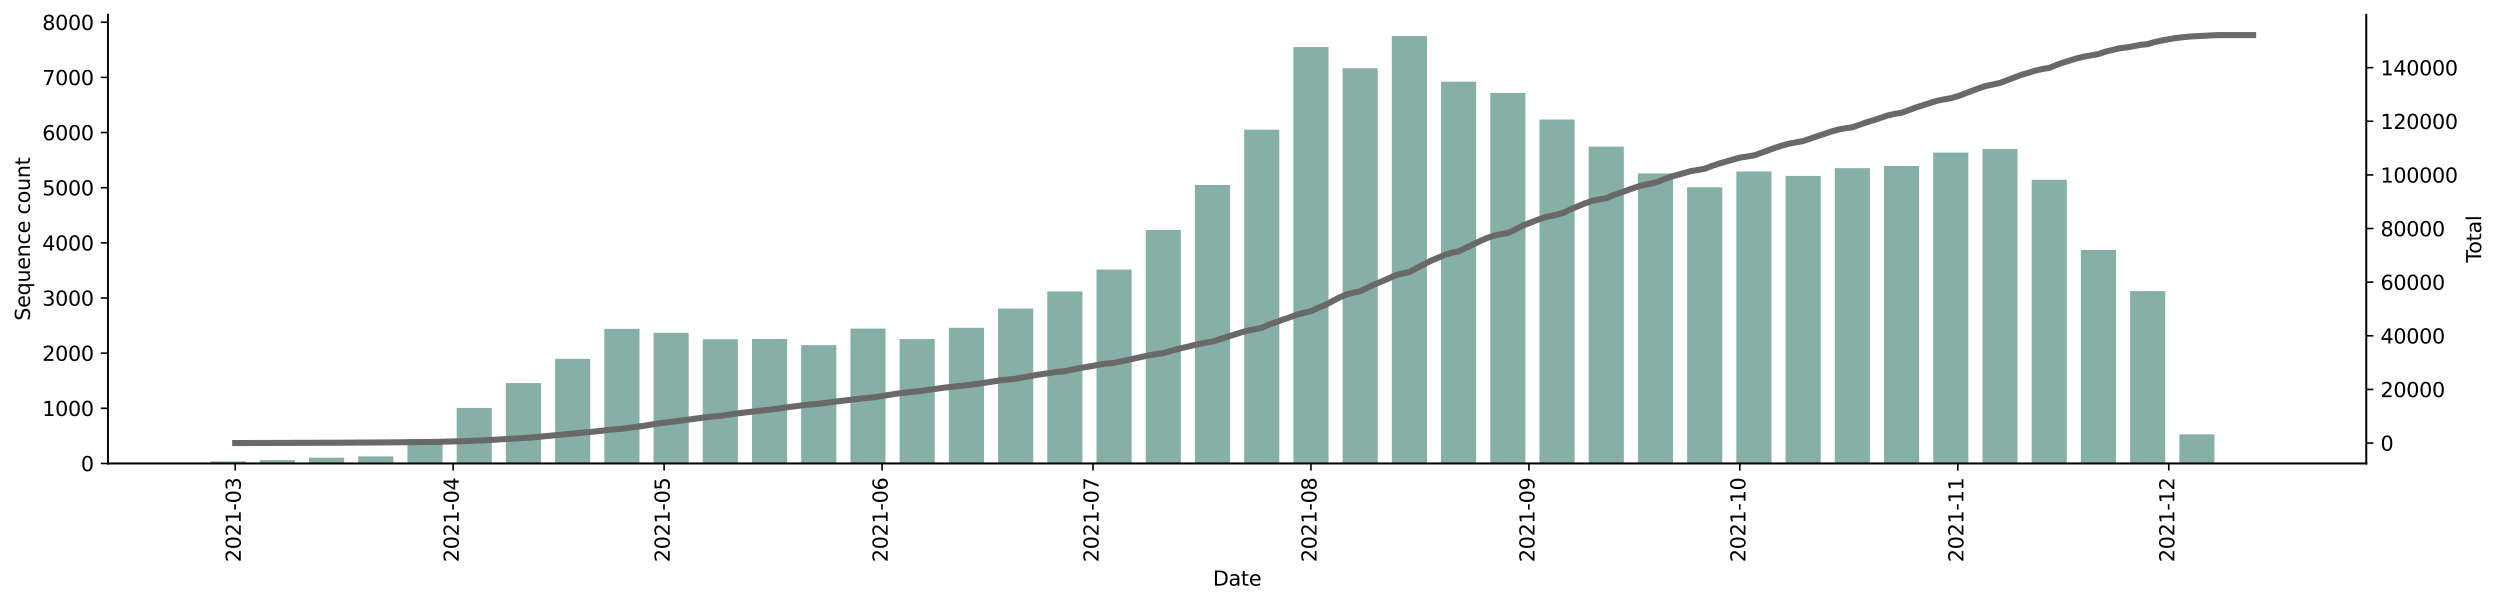 <?xml version="1.0" encoding="utf-8" standalone="no"?>
<!DOCTYPE svg PUBLIC "-//W3C//DTD SVG 1.1//EN"
  "http://www.w3.org/Graphics/SVG/1.1/DTD/svg11.dtd">
<svg height="298.673pt" version="1.1" viewBox="0 0 1235.381 298.673" width="1235.381pt" xmlns="http://www.w3.org/2000/svg" xmlns:xlink="http://www.w3.org/1999/xlink">
 <defs>
  <style type="text/css">*{stroke-linecap:butt;stroke-linejoin:round;}</style>
 </defs>
 <g id="figure_1">
  <g id="patch_1">
   <path d="M 0 298.673 
L 1235.381 298.673 
L 1235.381 0 
L 0 0 
z
" style="fill:#ffffff;"/>
  </g>
  <g id="axes_1">
   <g id="patch_2">
    <path d="M 53.328 229.012 
L 1169.328 229.012 
L 1169.328 7.252 
L 53.328 7.252 
z
" style="fill:#ffffff;"/>
   </g>
   <g id="patch_3">
    <path clip-path="url(#p8cdcf8a5b9)" d="M 104.055 229.012 
L 121.428 229.012 
L 121.428 227.977 
L 104.055 227.977 
z
" style="fill:#86b0a6;"/>
   </g>
   <g id="patch_4">
    <path clip-path="url(#p8cdcf8a5b9)" d="M 128.377 229.012 
L 145.749 229.012 
L 145.749 227.35 
L 128.377 227.35 
z
" style="fill:#86b0a6;"/>
   </g>
   <g id="patch_5">
    <path clip-path="url(#p8cdcf8a5b9)" d="M 152.698 229.012 
L 170.07 229.012 
L 170.07 226.205 
L 152.698 226.205 
z
" style="fill:#86b0a6;"/>
   </g>
   <g id="patch_6">
    <path clip-path="url(#p8cdcf8a5b9)" d="M 177.019 229.012 
L 194.392 229.012 
L 194.392 225.524 
L 177.019 225.524 
z
" style="fill:#86b0a6;"/>
   </g>
   <g id="patch_7">
    <path clip-path="url(#p8cdcf8a5b9)" d="M 201.341 229.012 
L 218.713 229.012 
L 218.713 217.103 
L 201.341 217.103 
z
" style="fill:#86b0a6;"/>
   </g>
   <g id="patch_8">
    <path clip-path="url(#p8cdcf8a5b9)" d="M 225.662 229.012 
L 243.034 229.012 
L 243.034 201.57 
L 225.662 201.57 
z
" style="fill:#86b0a6;"/>
   </g>
   <g id="patch_9">
    <path clip-path="url(#p8cdcf8a5b9)" d="M 249.983 229.012 
L 267.356 229.012 
L 267.356 189.279 
L 249.983 189.279 
z
" style="fill:#86b0a6;"/>
   </g>
   <g id="patch_10">
    <path clip-path="url(#p8cdcf8a5b9)" d="M 274.304 229.012 
L 291.677 229.012 
L 291.677 177.289 
L 274.304 177.289 
z
" style="fill:#86b0a6;"/>
   </g>
   <g id="patch_11">
    <path clip-path="url(#p8cdcf8a5b9)" d="M 298.626 229.012 
L 315.998 229.012 
L 315.998 162.518 
L 298.626 162.518 
z
" style="fill:#86b0a6;"/>
   </g>
   <g id="patch_12">
    <path clip-path="url(#p8cdcf8a5b9)" d="M 322.947 229.012 
L 340.319 229.012 
L 340.319 164.453 
L 322.947 164.453 
z
" style="fill:#86b0a6;"/>
   </g>
   <g id="patch_13">
    <path clip-path="url(#p8cdcf8a5b9)" d="M 347.268 229.012 
L 364.641 229.012 
L 364.641 167.641 
L 347.268 167.641 
z
" style="fill:#86b0a6;"/>
   </g>
   <g id="patch_14">
    <path clip-path="url(#p8cdcf8a5b9)" d="M 371.59 229.012 
L 388.962 229.012 
L 388.962 167.505 
L 371.59 167.505 
z
" style="fill:#86b0a6;"/>
   </g>
   <g id="patch_15">
    <path clip-path="url(#p8cdcf8a5b9)" d="M 395.911 229.012 
L 413.283 229.012 
L 413.283 170.557 
L 395.911 170.557 
z
" style="fill:#86b0a6;"/>
   </g>
   <g id="patch_16">
    <path clip-path="url(#p8cdcf8a5b9)" d="M 420.232 229.012 
L 437.605 229.012 
L 437.605 162.382 
L 420.232 162.382 
z
" style="fill:#86b0a6;"/>
   </g>
   <g id="patch_17">
    <path clip-path="url(#p8cdcf8a5b9)" d="M 444.554 229.012 
L 461.926 229.012 
L 461.926 167.56 
L 444.554 167.56 
z
" style="fill:#86b0a6;"/>
   </g>
   <g id="patch_18">
    <path clip-path="url(#p8cdcf8a5b9)" d="M 468.875 229.012 
L 486.247 229.012 
L 486.247 161.973 
L 468.875 161.973 
z
" style="fill:#86b0a6;"/>
   </g>
   <g id="patch_19">
    <path clip-path="url(#p8cdcf8a5b9)" d="M 493.196 229.012 
L 510.568 229.012 
L 510.568 152.462 
L 493.196 152.462 
z
" style="fill:#86b0a6;"/>
   </g>
   <g id="patch_20">
    <path clip-path="url(#p8cdcf8a5b9)" d="M 517.517 229.012 
L 534.89 229.012 
L 534.89 144.042 
L 517.517 144.042 
z
" style="fill:#86b0a6;"/>
   </g>
   <g id="patch_21">
    <path clip-path="url(#p8cdcf8a5b9)" d="M 541.839 229.012 
L 559.211 229.012 
L 559.211 133.195 
L 541.839 133.195 
z
" style="fill:#86b0a6;"/>
   </g>
   <g id="patch_22">
    <path clip-path="url(#p8cdcf8a5b9)" d="M 566.16 229.012 
L 583.532 229.012 
L 583.532 113.629 
L 566.16 113.629 
z
" style="fill:#86b0a6;"/>
   </g>
   <g id="patch_23">
    <path clip-path="url(#p8cdcf8a5b9)" d="M 590.481 229.012 
L 607.854 229.012 
L 607.854 91.419 
L 590.481 91.419 
z
" style="fill:#86b0a6;"/>
   </g>
   <g id="patch_24">
    <path clip-path="url(#p8cdcf8a5b9)" d="M 614.803 229.012 
L 632.175 229.012 
L 632.175 64.085 
L 614.803 64.085 
z
" style="fill:#86b0a6;"/>
   </g>
   <g id="patch_25">
    <path clip-path="url(#p8cdcf8a5b9)" d="M 639.124 229.012 
L 656.496 229.012 
L 656.496 23.262 
L 639.124 23.262 
z
" style="fill:#86b0a6;"/>
   </g>
   <g id="patch_26">
    <path clip-path="url(#p8cdcf8a5b9)" d="M 663.445 229.012 
L 680.818 229.012 
L 680.818 33.727 
L 663.445 33.727 
z
" style="fill:#86b0a6;"/>
   </g>
   <g id="patch_27">
    <path clip-path="url(#p8cdcf8a5b9)" d="M 687.766 229.012 
L 705.139 229.012 
L 705.139 17.812 
L 687.766 17.812 
z
" style="fill:#86b0a6;"/>
   </g>
   <g id="patch_28">
    <path clip-path="url(#p8cdcf8a5b9)" d="M 712.088 229.012 
L 729.46 229.012 
L 729.46 40.376 
L 712.088 40.376 
z
" style="fill:#86b0a6;"/>
   </g>
   <g id="patch_29">
    <path clip-path="url(#p8cdcf8a5b9)" d="M 736.409 229.012 
L 753.781 229.012 
L 753.781 45.881 
L 736.409 45.881 
z
" style="fill:#86b0a6;"/>
   </g>
   <g id="patch_30">
    <path clip-path="url(#p8cdcf8a5b9)" d="M 760.73 229.012 
L 778.103 229.012 
L 778.103 59.071 
L 760.73 59.071 
z
" style="fill:#86b0a6;"/>
   </g>
   <g id="patch_31">
    <path clip-path="url(#p8cdcf8a5b9)" d="M 785.052 229.012 
L 802.424 229.012 
L 802.424 72.479 
L 785.052 72.479 
z
" style="fill:#86b0a6;"/>
   </g>
   <g id="patch_32">
    <path clip-path="url(#p8cdcf8a5b9)" d="M 809.373 229.012 
L 826.745 229.012 
L 826.745 85.669 
L 809.373 85.669 
z
" style="fill:#86b0a6;"/>
   </g>
   <g id="patch_33">
    <path clip-path="url(#p8cdcf8a5b9)" d="M 833.694 229.012 
L 851.067 229.012 
L 851.067 92.536 
L 833.694 92.536 
z
" style="fill:#86b0a6;"/>
   </g>
   <g id="patch_34">
    <path clip-path="url(#p8cdcf8a5b9)" d="M 858.016 229.012 
L 875.388 229.012 
L 875.388 84.715 
L 858.016 84.715 
z
" style="fill:#86b0a6;"/>
   </g>
   <g id="patch_35">
    <path clip-path="url(#p8cdcf8a5b9)" d="M 882.337 229.012 
L 899.709 229.012 
L 899.709 86.922 
L 882.337 86.922 
z
" style="fill:#86b0a6;"/>
   </g>
   <g id="patch_36">
    <path clip-path="url(#p8cdcf8a5b9)" d="M 906.658 229.012 
L 924.03 229.012 
L 924.03 83.08 
L 906.658 83.08 
z
" style="fill:#86b0a6;"/>
   </g>
   <g id="patch_37">
    <path clip-path="url(#p8cdcf8a5b9)" d="M 930.979 229.012 
L 948.352 229.012 
L 948.352 82.017 
L 930.979 82.017 
z
" style="fill:#86b0a6;"/>
   </g>
   <g id="patch_38">
    <path clip-path="url(#p8cdcf8a5b9)" d="M 955.301 229.012 
L 972.673 229.012 
L 972.673 75.422 
L 955.301 75.422 
z
" style="fill:#86b0a6;"/>
   </g>
   <g id="patch_39">
    <path clip-path="url(#p8cdcf8a5b9)" d="M 979.622 229.012 
L 996.994 229.012 
L 996.994 73.623 
L 979.622 73.623 
z
" style="fill:#86b0a6;"/>
   </g>
   <g id="patch_40">
    <path clip-path="url(#p8cdcf8a5b9)" d="M 1003.943 229.012 
L 1021.316 229.012 
L 1021.316 88.83 
L 1003.943 88.83 
z
" style="fill:#86b0a6;"/>
   </g>
   <g id="patch_41">
    <path clip-path="url(#p8cdcf8a5b9)" d="M 1028.265 229.012 
L 1045.637 229.012 
L 1045.637 123.521 
L 1028.265 123.521 
z
" style="fill:#86b0a6;"/>
   </g>
   <g id="patch_42">
    <path clip-path="url(#p8cdcf8a5b9)" d="M 1052.586 229.012 
L 1069.958 229.012 
L 1069.958 143.851 
L 1052.586 143.851 
z
" style="fill:#86b0a6;"/>
   </g>
   <g id="patch_43">
    <path clip-path="url(#p8cdcf8a5b9)" d="M 1076.907 229.012 
L 1094.28 229.012 
L 1094.28 214.623 
L 1076.907 214.623 
z
" style="fill:#86b0a6;"/>
   </g>
   <g id="patch_44">
    <path clip-path="url(#p8cdcf8a5b9)" d="M 1101.228 229.012 
L 1118.601 229.012 
L 1118.601 228.985 
L 1101.228 228.985 
z
" style="fill:#86b0a6;"/>
   </g>
   <g id="matplotlib.axis_1">
    <g id="xtick_1">
     <g id="line2d_1">
      <defs>
       <path d="M 0 0 
L 0 3.5 
" id="m754222f7fc" style="stroke:#000000;stroke-width:0.8;"/>
      </defs>
      <g>
       <use style="stroke:#000000;stroke-width:0.8;" x="116.216" xlink:href="#m754222f7fc" y="229.012"/>
      </g>
     </g>
     <g id="text_1">
      <!-- 2021-03 -->
      <g transform="translate(118.975 277.795)rotate(-90)scale(0.1 -0.1)">
       <defs>
        <path d="M 1228 531 
L 3431 531 
L 3431 0 
L 469 0 
L 469 531 
Q 828 903 1448 1529 
Q 2069 2156 2228 2338 
Q 2531 2678 2651 2914 
Q 2772 3150 2772 3378 
Q 2772 3750 2511 3984 
Q 2250 4219 1831 4219 
Q 1534 4219 1204 4116 
Q 875 4013 500 3803 
L 500 4441 
Q 881 4594 1212 4672 
Q 1544 4750 1819 4750 
Q 2544 4750 2975 4387 
Q 3406 4025 3406 3419 
Q 3406 3131 3298 2873 
Q 3191 2616 2906 2266 
Q 2828 2175 2409 1742 
Q 1991 1309 1228 531 
z
" id="DejaVuSans-32" transform="scale(0.016)"/>
        <path d="M 2034 4250 
Q 1547 4250 1301 3770 
Q 1056 3291 1056 2328 
Q 1056 1369 1301 889 
Q 1547 409 2034 409 
Q 2525 409 2770 889 
Q 3016 1369 3016 2328 
Q 3016 3291 2770 3770 
Q 2525 4250 2034 4250 
z
M 2034 4750 
Q 2819 4750 3233 4129 
Q 3647 3509 3647 2328 
Q 3647 1150 3233 529 
Q 2819 -91 2034 -91 
Q 1250 -91 836 529 
Q 422 1150 422 2328 
Q 422 3509 836 4129 
Q 1250 4750 2034 4750 
z
" id="DejaVuSans-30" transform="scale(0.016)"/>
        <path d="M 794 531 
L 1825 531 
L 1825 4091 
L 703 3866 
L 703 4441 
L 1819 4666 
L 2450 4666 
L 2450 531 
L 3481 531 
L 3481 0 
L 794 0 
L 794 531 
z
" id="DejaVuSans-31" transform="scale(0.016)"/>
        <path d="M 313 2009 
L 1997 2009 
L 1997 1497 
L 313 1497 
L 313 2009 
z
" id="DejaVuSans-2d" transform="scale(0.016)"/>
        <path d="M 2597 2516 
Q 3050 2419 3304 2112 
Q 3559 1806 3559 1356 
Q 3559 666 3084 287 
Q 2609 -91 1734 -91 
Q 1441 -91 1130 -33 
Q 819 25 488 141 
L 488 750 
Q 750 597 1062 519 
Q 1375 441 1716 441 
Q 2309 441 2620 675 
Q 2931 909 2931 1356 
Q 2931 1769 2642 2001 
Q 2353 2234 1838 2234 
L 1294 2234 
L 1294 2753 
L 1863 2753 
Q 2328 2753 2575 2939 
Q 2822 3125 2822 3475 
Q 2822 3834 2567 4026 
Q 2313 4219 1838 4219 
Q 1578 4219 1281 4162 
Q 984 4106 628 3988 
L 628 4550 
Q 988 4650 1302 4700 
Q 1616 4750 1894 4750 
Q 2613 4750 3031 4423 
Q 3450 4097 3450 3541 
Q 3450 3153 3228 2886 
Q 3006 2619 2597 2516 
z
" id="DejaVuSans-33" transform="scale(0.016)"/>
       </defs>
       <use xlink:href="#DejaVuSans-32"/>
       <use x="63.623" xlink:href="#DejaVuSans-30"/>
       <use x="127.246" xlink:href="#DejaVuSans-32"/>
       <use x="190.869" xlink:href="#DejaVuSans-31"/>
       <use x="254.492" xlink:href="#DejaVuSans-2d"/>
       <use x="290.576" xlink:href="#DejaVuSans-30"/>
       <use x="354.199" xlink:href="#DejaVuSans-33"/>
      </g>
     </g>
    </g>
    <g id="xtick_2">
     <g id="line2d_2">
      <g>
       <use style="stroke:#000000;stroke-width:0.8;" x="223.925" xlink:href="#m754222f7fc" y="229.012"/>
      </g>
     </g>
     <g id="text_2">
      <!-- 2021-04 -->
      <g transform="translate(226.684 277.795)rotate(-90)scale(0.1 -0.1)">
       <defs>
        <path d="M 2419 4116 
L 825 1625 
L 2419 1625 
L 2419 4116 
z
M 2253 4666 
L 3047 4666 
L 3047 1625 
L 3713 1625 
L 3713 1100 
L 3047 1100 
L 3047 0 
L 2419 0 
L 2419 1100 
L 313 1100 
L 313 1709 
L 2253 4666 
z
" id="DejaVuSans-34" transform="scale(0.016)"/>
       </defs>
       <use xlink:href="#DejaVuSans-32"/>
       <use x="63.623" xlink:href="#DejaVuSans-30"/>
       <use x="127.246" xlink:href="#DejaVuSans-32"/>
       <use x="190.869" xlink:href="#DejaVuSans-31"/>
       <use x="254.492" xlink:href="#DejaVuSans-2d"/>
       <use x="290.576" xlink:href="#DejaVuSans-30"/>
       <use x="354.199" xlink:href="#DejaVuSans-34"/>
      </g>
     </g>
    </g>
    <g id="xtick_3">
     <g id="line2d_3">
      <g>
       <use style="stroke:#000000;stroke-width:0.8;" x="328.159" xlink:href="#m754222f7fc" y="229.012"/>
      </g>
     </g>
     <g id="text_3">
      <!-- 2021-05 -->
      <g transform="translate(330.918 277.795)rotate(-90)scale(0.1 -0.1)">
       <defs>
        <path d="M 691 4666 
L 3169 4666 
L 3169 4134 
L 1269 4134 
L 1269 2991 
Q 1406 3038 1543 3061 
Q 1681 3084 1819 3084 
Q 2600 3084 3056 2656 
Q 3513 2228 3513 1497 
Q 3513 744 3044 326 
Q 2575 -91 1722 -91 
Q 1428 -91 1123 -41 
Q 819 9 494 109 
L 494 744 
Q 775 591 1075 516 
Q 1375 441 1709 441 
Q 2250 441 2565 725 
Q 2881 1009 2881 1497 
Q 2881 1984 2565 2268 
Q 2250 2553 1709 2553 
Q 1456 2553 1204 2497 
Q 953 2441 691 2322 
L 691 4666 
z
" id="DejaVuSans-35" transform="scale(0.016)"/>
       </defs>
       <use xlink:href="#DejaVuSans-32"/>
       <use x="63.623" xlink:href="#DejaVuSans-30"/>
       <use x="127.246" xlink:href="#DejaVuSans-32"/>
       <use x="190.869" xlink:href="#DejaVuSans-31"/>
       <use x="254.492" xlink:href="#DejaVuSans-2d"/>
       <use x="290.576" xlink:href="#DejaVuSans-30"/>
       <use x="354.199" xlink:href="#DejaVuSans-35"/>
      </g>
     </g>
    </g>
    <g id="xtick_4">
     <g id="line2d_4">
      <g>
       <use style="stroke:#000000;stroke-width:0.8;" x="435.867" xlink:href="#m754222f7fc" y="229.012"/>
      </g>
     </g>
     <g id="text_4">
      <!-- 2021-06 -->
      <g transform="translate(438.627 277.795)rotate(-90)scale(0.1 -0.1)">
       <defs>
        <path d="M 2113 2584 
Q 1688 2584 1439 2293 
Q 1191 2003 1191 1497 
Q 1191 994 1439 701 
Q 1688 409 2113 409 
Q 2538 409 2786 701 
Q 3034 994 3034 1497 
Q 3034 2003 2786 2293 
Q 2538 2584 2113 2584 
z
M 3366 4563 
L 3366 3988 
Q 3128 4100 2886 4159 
Q 2644 4219 2406 4219 
Q 1781 4219 1451 3797 
Q 1122 3375 1075 2522 
Q 1259 2794 1537 2939 
Q 1816 3084 2150 3084 
Q 2853 3084 3261 2657 
Q 3669 2231 3669 1497 
Q 3669 778 3244 343 
Q 2819 -91 2113 -91 
Q 1303 -91 875 529 
Q 447 1150 447 2328 
Q 447 3434 972 4092 
Q 1497 4750 2381 4750 
Q 2619 4750 2861 4703 
Q 3103 4656 3366 4563 
z
" id="DejaVuSans-36" transform="scale(0.016)"/>
       </defs>
       <use xlink:href="#DejaVuSans-32"/>
       <use x="63.623" xlink:href="#DejaVuSans-30"/>
       <use x="127.246" xlink:href="#DejaVuSans-32"/>
       <use x="190.869" xlink:href="#DejaVuSans-31"/>
       <use x="254.492" xlink:href="#DejaVuSans-2d"/>
       <use x="290.576" xlink:href="#DejaVuSans-30"/>
       <use x="354.199" xlink:href="#DejaVuSans-36"/>
      </g>
     </g>
    </g>
    <g id="xtick_5">
     <g id="line2d_5">
      <g>
       <use style="stroke:#000000;stroke-width:0.8;" x="540.101" xlink:href="#m754222f7fc" y="229.012"/>
      </g>
     </g>
     <g id="text_5">
      <!-- 2021-07 -->
      <g transform="translate(542.861 277.795)rotate(-90)scale(0.1 -0.1)">
       <defs>
        <path d="M 525 4666 
L 3525 4666 
L 3525 4397 
L 1831 0 
L 1172 0 
L 2766 4134 
L 525 4134 
L 525 4666 
z
" id="DejaVuSans-37" transform="scale(0.016)"/>
       </defs>
       <use xlink:href="#DejaVuSans-32"/>
       <use x="63.623" xlink:href="#DejaVuSans-30"/>
       <use x="127.246" xlink:href="#DejaVuSans-32"/>
       <use x="190.869" xlink:href="#DejaVuSans-31"/>
       <use x="254.492" xlink:href="#DejaVuSans-2d"/>
       <use x="290.576" xlink:href="#DejaVuSans-30"/>
       <use x="354.199" xlink:href="#DejaVuSans-37"/>
      </g>
     </g>
    </g>
    <g id="xtick_6">
     <g id="line2d_6">
      <g>
       <use style="stroke:#000000;stroke-width:0.8;" x="647.81" xlink:href="#m754222f7fc" y="229.012"/>
      </g>
     </g>
     <g id="text_6">
      <!-- 2021-08 -->
      <g transform="translate(650.569 277.795)rotate(-90)scale(0.1 -0.1)">
       <defs>
        <path d="M 2034 2216 
Q 1584 2216 1326 1975 
Q 1069 1734 1069 1313 
Q 1069 891 1326 650 
Q 1584 409 2034 409 
Q 2484 409 2743 651 
Q 3003 894 3003 1313 
Q 3003 1734 2745 1975 
Q 2488 2216 2034 2216 
z
M 1403 2484 
Q 997 2584 770 2862 
Q 544 3141 544 3541 
Q 544 4100 942 4425 
Q 1341 4750 2034 4750 
Q 2731 4750 3128 4425 
Q 3525 4100 3525 3541 
Q 3525 3141 3298 2862 
Q 3072 2584 2669 2484 
Q 3125 2378 3379 2068 
Q 3634 1759 3634 1313 
Q 3634 634 3220 271 
Q 2806 -91 2034 -91 
Q 1263 -91 848 271 
Q 434 634 434 1313 
Q 434 1759 690 2068 
Q 947 2378 1403 2484 
z
M 1172 3481 
Q 1172 3119 1398 2916 
Q 1625 2713 2034 2713 
Q 2441 2713 2670 2916 
Q 2900 3119 2900 3481 
Q 2900 3844 2670 4047 
Q 2441 4250 2034 4250 
Q 1625 4250 1398 4047 
Q 1172 3844 1172 3481 
z
" id="DejaVuSans-38" transform="scale(0.016)"/>
       </defs>
       <use xlink:href="#DejaVuSans-32"/>
       <use x="63.623" xlink:href="#DejaVuSans-30"/>
       <use x="127.246" xlink:href="#DejaVuSans-32"/>
       <use x="190.869" xlink:href="#DejaVuSans-31"/>
       <use x="254.492" xlink:href="#DejaVuSans-2d"/>
       <use x="290.576" xlink:href="#DejaVuSans-30"/>
       <use x="354.199" xlink:href="#DejaVuSans-38"/>
      </g>
     </g>
    </g>
    <g id="xtick_7">
     <g id="line2d_7">
      <g>
       <use style="stroke:#000000;stroke-width:0.8;" x="755.519" xlink:href="#m754222f7fc" y="229.012"/>
      </g>
     </g>
     <g id="text_7">
      <!-- 2021-09 -->
      <g transform="translate(758.278 277.795)rotate(-90)scale(0.1 -0.1)">
       <defs>
        <path d="M 703 97 
L 703 672 
Q 941 559 1184 500 
Q 1428 441 1663 441 
Q 2288 441 2617 861 
Q 2947 1281 2994 2138 
Q 2813 1869 2534 1725 
Q 2256 1581 1919 1581 
Q 1219 1581 811 2004 
Q 403 2428 403 3163 
Q 403 3881 828 4315 
Q 1253 4750 1959 4750 
Q 2769 4750 3195 4129 
Q 3622 3509 3622 2328 
Q 3622 1225 3098 567 
Q 2575 -91 1691 -91 
Q 1453 -91 1209 -44 
Q 966 3 703 97 
z
M 1959 2075 
Q 2384 2075 2632 2365 
Q 2881 2656 2881 3163 
Q 2881 3666 2632 3958 
Q 2384 4250 1959 4250 
Q 1534 4250 1286 3958 
Q 1038 3666 1038 3163 
Q 1038 2656 1286 2365 
Q 1534 2075 1959 2075 
z
" id="DejaVuSans-39" transform="scale(0.016)"/>
       </defs>
       <use xlink:href="#DejaVuSans-32"/>
       <use x="63.623" xlink:href="#DejaVuSans-30"/>
       <use x="127.246" xlink:href="#DejaVuSans-32"/>
       <use x="190.869" xlink:href="#DejaVuSans-31"/>
       <use x="254.492" xlink:href="#DejaVuSans-2d"/>
       <use x="290.576" xlink:href="#DejaVuSans-30"/>
       <use x="354.199" xlink:href="#DejaVuSans-39"/>
      </g>
     </g>
    </g>
    <g id="xtick_8">
     <g id="line2d_8">
      <g>
       <use style="stroke:#000000;stroke-width:0.8;" x="859.753" xlink:href="#m754222f7fc" y="229.012"/>
      </g>
     </g>
     <g id="text_8">
      <!-- 2021-10 -->
      <g transform="translate(862.512 277.795)rotate(-90)scale(0.1 -0.1)">
       <use xlink:href="#DejaVuSans-32"/>
       <use x="63.623" xlink:href="#DejaVuSans-30"/>
       <use x="127.246" xlink:href="#DejaVuSans-32"/>
       <use x="190.869" xlink:href="#DejaVuSans-31"/>
       <use x="254.492" xlink:href="#DejaVuSans-2d"/>
       <use x="290.576" xlink:href="#DejaVuSans-31"/>
       <use x="354.199" xlink:href="#DejaVuSans-30"/>
      </g>
     </g>
    </g>
    <g id="xtick_9">
     <g id="line2d_9">
      <g>
       <use style="stroke:#000000;stroke-width:0.8;" x="967.461" xlink:href="#m754222f7fc" y="229.012"/>
      </g>
     </g>
     <g id="text_9">
      <!-- 2021-11 -->
      <g transform="translate(970.221 277.795)rotate(-90)scale(0.1 -0.1)">
       <use xlink:href="#DejaVuSans-32"/>
       <use x="63.623" xlink:href="#DejaVuSans-30"/>
       <use x="127.246" xlink:href="#DejaVuSans-32"/>
       <use x="190.869" xlink:href="#DejaVuSans-31"/>
       <use x="254.492" xlink:href="#DejaVuSans-2d"/>
       <use x="290.576" xlink:href="#DejaVuSans-31"/>
       <use x="354.199" xlink:href="#DejaVuSans-31"/>
      </g>
     </g>
    </g>
    <g id="xtick_10">
     <g id="line2d_10">
      <g>
       <use style="stroke:#000000;stroke-width:0.8;" x="1071.695" xlink:href="#m754222f7fc" y="229.012"/>
      </g>
     </g>
     <g id="text_10">
      <!-- 2021-12 -->
      <g transform="translate(1074.455 277.795)rotate(-90)scale(0.1 -0.1)">
       <use xlink:href="#DejaVuSans-32"/>
       <use x="63.623" xlink:href="#DejaVuSans-30"/>
       <use x="127.246" xlink:href="#DejaVuSans-32"/>
       <use x="190.869" xlink:href="#DejaVuSans-31"/>
       <use x="254.492" xlink:href="#DejaVuSans-2d"/>
       <use x="290.576" xlink:href="#DejaVuSans-31"/>
       <use x="354.199" xlink:href="#DejaVuSans-32"/>
      </g>
     </g>
    </g>
    <g id="text_11">
     <!-- Date -->
     <g transform="translate(599.377 289.393)scale(0.1 -0.1)">
      <defs>
       <path d="M 1259 4147 
L 1259 519 
L 2022 519 
Q 2988 519 3436 956 
Q 3884 1394 3884 2338 
Q 3884 3275 3436 3711 
Q 2988 4147 2022 4147 
L 1259 4147 
z
M 628 4666 
L 1925 4666 
Q 3281 4666 3915 4102 
Q 4550 3538 4550 2338 
Q 4550 1131 3912 565 
Q 3275 0 1925 0 
L 628 0 
L 628 4666 
z
" id="DejaVuSans-44" transform="scale(0.016)"/>
       <path d="M 2194 1759 
Q 1497 1759 1228 1600 
Q 959 1441 959 1056 
Q 959 750 1161 570 
Q 1363 391 1709 391 
Q 2188 391 2477 730 
Q 2766 1069 2766 1631 
L 2766 1759 
L 2194 1759 
z
M 3341 1997 
L 3341 0 
L 2766 0 
L 2766 531 
Q 2569 213 2275 61 
Q 1981 -91 1556 -91 
Q 1019 -91 701 211 
Q 384 513 384 1019 
Q 384 1609 779 1909 
Q 1175 2209 1959 2209 
L 2766 2209 
L 2766 2266 
Q 2766 2663 2505 2880 
Q 2244 3097 1772 3097 
Q 1472 3097 1187 3025 
Q 903 2953 641 2809 
L 641 3341 
Q 956 3463 1253 3523 
Q 1550 3584 1831 3584 
Q 2591 3584 2966 3190 
Q 3341 2797 3341 1997 
z
" id="DejaVuSans-61" transform="scale(0.016)"/>
       <path d="M 1172 4494 
L 1172 3500 
L 2356 3500 
L 2356 3053 
L 1172 3053 
L 1172 1153 
Q 1172 725 1289 603 
Q 1406 481 1766 481 
L 2356 481 
L 2356 0 
L 1766 0 
Q 1100 0 847 248 
Q 594 497 594 1153 
L 594 3053 
L 172 3053 
L 172 3500 
L 594 3500 
L 594 4494 
L 1172 4494 
z
" id="DejaVuSans-74" transform="scale(0.016)"/>
       <path d="M 3597 1894 
L 3597 1613 
L 953 1613 
Q 991 1019 1311 708 
Q 1631 397 2203 397 
Q 2534 397 2845 478 
Q 3156 559 3463 722 
L 3463 178 
Q 3153 47 2828 -22 
Q 2503 -91 2169 -91 
Q 1331 -91 842 396 
Q 353 884 353 1716 
Q 353 2575 817 3079 
Q 1281 3584 2069 3584 
Q 2775 3584 3186 3129 
Q 3597 2675 3597 1894 
z
M 3022 2063 
Q 3016 2534 2758 2815 
Q 2500 3097 2075 3097 
Q 1594 3097 1305 2825 
Q 1016 2553 972 2059 
L 3022 2063 
z
" id="DejaVuSans-65" transform="scale(0.016)"/>
      </defs>
      <use xlink:href="#DejaVuSans-44"/>
      <use x="77.002" xlink:href="#DejaVuSans-61"/>
      <use x="138.281" xlink:href="#DejaVuSans-74"/>
      <use x="177.49" xlink:href="#DejaVuSans-65"/>
     </g>
    </g>
   </g>
   <g id="matplotlib.axis_2">
    <g id="ytick_1">
     <g id="line2d_11">
      <defs>
       <path d="M 0 0 
L -3.5 0 
" id="m05c0befe63" style="stroke:#000000;stroke-width:0.8;"/>
      </defs>
      <g>
       <use style="stroke:#000000;stroke-width:0.8;" x="53.328" xlink:href="#m05c0befe63" y="229.012"/>
      </g>
     </g>
     <g id="text_12">
      <!-- 0 -->
      <g transform="translate(39.966 232.811)scale(0.1 -0.1)">
       <use xlink:href="#DejaVuSans-30"/>
      </g>
     </g>
    </g>
    <g id="ytick_2">
     <g id="line2d_12">
      <g>
       <use style="stroke:#000000;stroke-width:0.8;" x="53.328" xlink:href="#m05c0befe63" y="201.761"/>
      </g>
     </g>
     <g id="text_13">
      <!-- 1000 -->
      <g transform="translate(20.878 205.56)scale(0.1 -0.1)">
       <use xlink:href="#DejaVuSans-31"/>
       <use x="63.623" xlink:href="#DejaVuSans-30"/>
       <use x="127.246" xlink:href="#DejaVuSans-30"/>
       <use x="190.869" xlink:href="#DejaVuSans-30"/>
      </g>
     </g>
    </g>
    <g id="ytick_3">
     <g id="line2d_13">
      <g>
       <use style="stroke:#000000;stroke-width:0.8;" x="53.328" xlink:href="#m05c0befe63" y="174.509"/>
      </g>
     </g>
     <g id="text_14">
      <!-- 2000 -->
      <g transform="translate(20.878 178.308)scale(0.1 -0.1)">
       <use xlink:href="#DejaVuSans-32"/>
       <use x="63.623" xlink:href="#DejaVuSans-30"/>
       <use x="127.246" xlink:href="#DejaVuSans-30"/>
       <use x="190.869" xlink:href="#DejaVuSans-30"/>
      </g>
     </g>
    </g>
    <g id="ytick_4">
     <g id="line2d_14">
      <g>
       <use style="stroke:#000000;stroke-width:0.8;" x="53.328" xlink:href="#m05c0befe63" y="147.257"/>
      </g>
     </g>
     <g id="text_15">
      <!-- 3000 -->
      <g transform="translate(20.878 151.057)scale(0.1 -0.1)">
       <use xlink:href="#DejaVuSans-33"/>
       <use x="63.623" xlink:href="#DejaVuSans-30"/>
       <use x="127.246" xlink:href="#DejaVuSans-30"/>
       <use x="190.869" xlink:href="#DejaVuSans-30"/>
      </g>
     </g>
    </g>
    <g id="ytick_5">
     <g id="line2d_15">
      <g>
       <use style="stroke:#000000;stroke-width:0.8;" x="53.328" xlink:href="#m05c0befe63" y="120.006"/>
      </g>
     </g>
     <g id="text_16">
      <!-- 4000 -->
      <g transform="translate(20.878 123.805)scale(0.1 -0.1)">
       <use xlink:href="#DejaVuSans-34"/>
       <use x="63.623" xlink:href="#DejaVuSans-30"/>
       <use x="127.246" xlink:href="#DejaVuSans-30"/>
       <use x="190.869" xlink:href="#DejaVuSans-30"/>
      </g>
     </g>
    </g>
    <g id="ytick_6">
     <g id="line2d_16">
      <g>
       <use style="stroke:#000000;stroke-width:0.8;" x="53.328" xlink:href="#m05c0befe63" y="92.754"/>
      </g>
     </g>
     <g id="text_17">
      <!-- 5000 -->
      <g transform="translate(20.878 96.553)scale(0.1 -0.1)">
       <use xlink:href="#DejaVuSans-35"/>
       <use x="63.623" xlink:href="#DejaVuSans-30"/>
       <use x="127.246" xlink:href="#DejaVuSans-30"/>
       <use x="190.869" xlink:href="#DejaVuSans-30"/>
      </g>
     </g>
    </g>
    <g id="ytick_7">
     <g id="line2d_17">
      <g>
       <use style="stroke:#000000;stroke-width:0.8;" x="53.328" xlink:href="#m05c0befe63" y="65.502"/>
      </g>
     </g>
     <g id="text_18">
      <!-- 6000 -->
      <g transform="translate(20.878 69.302)scale(0.1 -0.1)">
       <use xlink:href="#DejaVuSans-36"/>
       <use x="63.623" xlink:href="#DejaVuSans-30"/>
       <use x="127.246" xlink:href="#DejaVuSans-30"/>
       <use x="190.869" xlink:href="#DejaVuSans-30"/>
      </g>
     </g>
    </g>
    <g id="ytick_8">
     <g id="line2d_18">
      <g>
       <use style="stroke:#000000;stroke-width:0.8;" x="53.328" xlink:href="#m05c0befe63" y="38.251"/>
      </g>
     </g>
     <g id="text_19">
      <!-- 7000 -->
      <g transform="translate(20.878 42.05)scale(0.1 -0.1)">
       <use xlink:href="#DejaVuSans-37"/>
       <use x="63.623" xlink:href="#DejaVuSans-30"/>
       <use x="127.246" xlink:href="#DejaVuSans-30"/>
       <use x="190.869" xlink:href="#DejaVuSans-30"/>
      </g>
     </g>
    </g>
    <g id="ytick_9">
     <g id="line2d_19">
      <g>
       <use style="stroke:#000000;stroke-width:0.8;" x="53.328" xlink:href="#m05c0befe63" y="10.999"/>
      </g>
     </g>
     <g id="text_20">
      <!-- 8000 -->
      <g transform="translate(20.878 14.798)scale(0.1 -0.1)">
       <use xlink:href="#DejaVuSans-38"/>
       <use x="63.623" xlink:href="#DejaVuSans-30"/>
       <use x="127.246" xlink:href="#DejaVuSans-30"/>
       <use x="190.869" xlink:href="#DejaVuSans-30"/>
      </g>
     </g>
    </g>
    <g id="text_21">
     <!-- Sequence count -->
     <g transform="translate(14.798 158.492)rotate(-90)scale(0.1 -0.1)">
      <defs>
       <path d="M 3425 4513 
L 3425 3897 
Q 3066 4069 2747 4153 
Q 2428 4238 2131 4238 
Q 1616 4238 1336 4038 
Q 1056 3838 1056 3469 
Q 1056 3159 1242 3001 
Q 1428 2844 1947 2747 
L 2328 2669 
Q 3034 2534 3370 2195 
Q 3706 1856 3706 1288 
Q 3706 609 3251 259 
Q 2797 -91 1919 -91 
Q 1588 -91 1214 -16 
Q 841 59 441 206 
L 441 856 
Q 825 641 1194 531 
Q 1563 422 1919 422 
Q 2459 422 2753 634 
Q 3047 847 3047 1241 
Q 3047 1584 2836 1778 
Q 2625 1972 2144 2069 
L 1759 2144 
Q 1053 2284 737 2584 
Q 422 2884 422 3419 
Q 422 4038 858 4394 
Q 1294 4750 2059 4750 
Q 2388 4750 2728 4690 
Q 3069 4631 3425 4513 
z
" id="DejaVuSans-53" transform="scale(0.016)"/>
       <path d="M 947 1747 
Q 947 1113 1208 752 
Q 1469 391 1925 391 
Q 2381 391 2643 752 
Q 2906 1113 2906 1747 
Q 2906 2381 2643 2742 
Q 2381 3103 1925 3103 
Q 1469 3103 1208 2742 
Q 947 2381 947 1747 
z
M 2906 525 
Q 2725 213 2448 61 
Q 2172 -91 1784 -91 
Q 1150 -91 751 415 
Q 353 922 353 1747 
Q 353 2572 751 3078 
Q 1150 3584 1784 3584 
Q 2172 3584 2448 3432 
Q 2725 3281 2906 2969 
L 2906 3500 
L 3481 3500 
L 3481 -1331 
L 2906 -1331 
L 2906 525 
z
" id="DejaVuSans-71" transform="scale(0.016)"/>
       <path d="M 544 1381 
L 544 3500 
L 1119 3500 
L 1119 1403 
Q 1119 906 1312 657 
Q 1506 409 1894 409 
Q 2359 409 2629 706 
Q 2900 1003 2900 1516 
L 2900 3500 
L 3475 3500 
L 3475 0 
L 2900 0 
L 2900 538 
Q 2691 219 2414 64 
Q 2138 -91 1772 -91 
Q 1169 -91 856 284 
Q 544 659 544 1381 
z
M 1991 3584 
L 1991 3584 
z
" id="DejaVuSans-75" transform="scale(0.016)"/>
       <path d="M 3513 2113 
L 3513 0 
L 2938 0 
L 2938 2094 
Q 2938 2591 2744 2837 
Q 2550 3084 2163 3084 
Q 1697 3084 1428 2787 
Q 1159 2491 1159 1978 
L 1159 0 
L 581 0 
L 581 3500 
L 1159 3500 
L 1159 2956 
Q 1366 3272 1645 3428 
Q 1925 3584 2291 3584 
Q 2894 3584 3203 3211 
Q 3513 2838 3513 2113 
z
" id="DejaVuSans-6e" transform="scale(0.016)"/>
       <path d="M 3122 3366 
L 3122 2828 
Q 2878 2963 2633 3030 
Q 2388 3097 2138 3097 
Q 1578 3097 1268 2742 
Q 959 2388 959 1747 
Q 959 1106 1268 751 
Q 1578 397 2138 397 
Q 2388 397 2633 464 
Q 2878 531 3122 666 
L 3122 134 
Q 2881 22 2623 -34 
Q 2366 -91 2075 -91 
Q 1284 -91 818 406 
Q 353 903 353 1747 
Q 353 2603 823 3093 
Q 1294 3584 2113 3584 
Q 2378 3584 2631 3529 
Q 2884 3475 3122 3366 
z
" id="DejaVuSans-63" transform="scale(0.016)"/>
       <path id="DejaVuSans-20" transform="scale(0.016)"/>
       <path d="M 1959 3097 
Q 1497 3097 1228 2736 
Q 959 2375 959 1747 
Q 959 1119 1226 758 
Q 1494 397 1959 397 
Q 2419 397 2687 759 
Q 2956 1122 2956 1747 
Q 2956 2369 2687 2733 
Q 2419 3097 1959 3097 
z
M 1959 3584 
Q 2709 3584 3137 3096 
Q 3566 2609 3566 1747 
Q 3566 888 3137 398 
Q 2709 -91 1959 -91 
Q 1206 -91 779 398 
Q 353 888 353 1747 
Q 353 2609 779 3096 
Q 1206 3584 1959 3584 
z
" id="DejaVuSans-6f" transform="scale(0.016)"/>
      </defs>
      <use xlink:href="#DejaVuSans-53"/>
      <use x="63.477" xlink:href="#DejaVuSans-65"/>
      <use x="125" xlink:href="#DejaVuSans-71"/>
      <use x="188.477" xlink:href="#DejaVuSans-75"/>
      <use x="251.855" xlink:href="#DejaVuSans-65"/>
      <use x="313.379" xlink:href="#DejaVuSans-6e"/>
      <use x="376.758" xlink:href="#DejaVuSans-63"/>
      <use x="431.738" xlink:href="#DejaVuSans-65"/>
      <use x="493.262" xlink:href="#DejaVuSans-20"/>
      <use x="525.049" xlink:href="#DejaVuSans-63"/>
      <use x="580.029" xlink:href="#DejaVuSans-6f"/>
      <use x="641.211" xlink:href="#DejaVuSans-75"/>
      <use x="704.59" xlink:href="#DejaVuSans-6e"/>
      <use x="767.969" xlink:href="#DejaVuSans-74"/>
     </g>
    </g>
   </g>
   <g id="patch_45">
    <path d="M 53.328 229.012 
L 53.328 7.252 
" style="fill:none;stroke:#000000;stroke-linecap:square;stroke-linejoin:miter;stroke-width:0.8;"/>
   </g>
   <g id="patch_46">
    <path d="M 1169.328 229.012 
L 1169.328 7.252 
" style="fill:none;stroke:#000000;stroke-linecap:square;stroke-linejoin:miter;stroke-width:0.8;"/>
   </g>
   <g id="patch_47">
    <path d="M 53.328 229.012 
L 1169.328 229.012 
" style="fill:none;stroke:#000000;stroke-linecap:square;stroke-linejoin:miter;stroke-width:0.8;"/>
   </g>
  </g>
  <g id="axes_2">
   <g id="matplotlib.axis_3">
    <g id="ytick_10">
     <g id="line2d_20">
      <defs>
       <path d="M 0 0 
L 3.5 0 
" id="m52e42a54b6" style="stroke:#000000;stroke-width:0.8;"/>
      </defs>
      <g>
       <use style="stroke:#000000;stroke-width:0.8;" x="1169.328" xlink:href="#m52e42a54b6" y="218.937"/>
      </g>
     </g>
     <g id="text_22">
      <!-- 0 -->
      <g transform="translate(1176.328 222.737)scale(0.1 -0.1)">
       <use xlink:href="#DejaVuSans-30"/>
      </g>
     </g>
    </g>
    <g id="ytick_11">
     <g id="line2d_21">
      <g>
       <use style="stroke:#000000;stroke-width:0.8;" x="1169.328" xlink:href="#m52e42a54b6" y="192.437"/>
      </g>
     </g>
     <g id="text_23">
      <!-- 20000 -->
      <g transform="translate(1176.328 196.236)scale(0.1 -0.1)">
       <use xlink:href="#DejaVuSans-32"/>
       <use x="63.623" xlink:href="#DejaVuSans-30"/>
       <use x="127.246" xlink:href="#DejaVuSans-30"/>
       <use x="190.869" xlink:href="#DejaVuSans-30"/>
       <use x="254.492" xlink:href="#DejaVuSans-30"/>
      </g>
     </g>
    </g>
    <g id="ytick_12">
     <g id="line2d_22">
      <g>
       <use style="stroke:#000000;stroke-width:0.8;" x="1169.328" xlink:href="#m52e42a54b6" y="165.936"/>
      </g>
     </g>
     <g id="text_24">
      <!-- 40000 -->
      <g transform="translate(1176.328 169.736)scale(0.1 -0.1)">
       <use xlink:href="#DejaVuSans-34"/>
       <use x="63.623" xlink:href="#DejaVuSans-30"/>
       <use x="127.246" xlink:href="#DejaVuSans-30"/>
       <use x="190.869" xlink:href="#DejaVuSans-30"/>
       <use x="254.492" xlink:href="#DejaVuSans-30"/>
      </g>
     </g>
    </g>
    <g id="ytick_13">
     <g id="line2d_23">
      <g>
       <use style="stroke:#000000;stroke-width:0.8;" x="1169.328" xlink:href="#m52e42a54b6" y="139.436"/>
      </g>
     </g>
     <g id="text_25">
      <!-- 60000 -->
      <g transform="translate(1176.328 143.235)scale(0.1 -0.1)">
       <use xlink:href="#DejaVuSans-36"/>
       <use x="63.623" xlink:href="#DejaVuSans-30"/>
       <use x="127.246" xlink:href="#DejaVuSans-30"/>
       <use x="190.869" xlink:href="#DejaVuSans-30"/>
       <use x="254.492" xlink:href="#DejaVuSans-30"/>
      </g>
     </g>
    </g>
    <g id="ytick_14">
     <g id="line2d_24">
      <g>
       <use style="stroke:#000000;stroke-width:0.8;" x="1169.328" xlink:href="#m52e42a54b6" y="112.935"/>
      </g>
     </g>
     <g id="text_26">
      <!-- 80000 -->
      <g transform="translate(1176.328 116.735)scale(0.1 -0.1)">
       <use xlink:href="#DejaVuSans-38"/>
       <use x="63.623" xlink:href="#DejaVuSans-30"/>
       <use x="127.246" xlink:href="#DejaVuSans-30"/>
       <use x="190.869" xlink:href="#DejaVuSans-30"/>
       <use x="254.492" xlink:href="#DejaVuSans-30"/>
      </g>
     </g>
    </g>
    <g id="ytick_15">
     <g id="line2d_25">
      <g>
       <use style="stroke:#000000;stroke-width:0.8;" x="1169.328" xlink:href="#m52e42a54b6" y="86.435"/>
      </g>
     </g>
     <g id="text_27">
      <!-- 100000 -->
      <g transform="translate(1176.328 90.234)scale(0.1 -0.1)">
       <use xlink:href="#DejaVuSans-31"/>
       <use x="63.623" xlink:href="#DejaVuSans-30"/>
       <use x="127.246" xlink:href="#DejaVuSans-30"/>
       <use x="190.869" xlink:href="#DejaVuSans-30"/>
       <use x="254.492" xlink:href="#DejaVuSans-30"/>
       <use x="318.115" xlink:href="#DejaVuSans-30"/>
      </g>
     </g>
    </g>
    <g id="ytick_16">
     <g id="line2d_26">
      <g>
       <use style="stroke:#000000;stroke-width:0.8;" x="1169.328" xlink:href="#m52e42a54b6" y="59.934"/>
      </g>
     </g>
     <g id="text_28">
      <!-- 120000 -->
      <g transform="translate(1176.328 63.734)scale(0.1 -0.1)">
       <use xlink:href="#DejaVuSans-31"/>
       <use x="63.623" xlink:href="#DejaVuSans-32"/>
       <use x="127.246" xlink:href="#DejaVuSans-30"/>
       <use x="190.869" xlink:href="#DejaVuSans-30"/>
       <use x="254.492" xlink:href="#DejaVuSans-30"/>
       <use x="318.115" xlink:href="#DejaVuSans-30"/>
      </g>
     </g>
    </g>
    <g id="ytick_17">
     <g id="line2d_27">
      <g>
       <use style="stroke:#000000;stroke-width:0.8;" x="1169.328" xlink:href="#m52e42a54b6" y="33.434"/>
      </g>
     </g>
     <g id="text_29">
      <!-- 140000 -->
      <g transform="translate(1176.328 37.233)scale(0.1 -0.1)">
       <use xlink:href="#DejaVuSans-31"/>
       <use x="63.623" xlink:href="#DejaVuSans-34"/>
       <use x="127.246" xlink:href="#DejaVuSans-30"/>
       <use x="190.869" xlink:href="#DejaVuSans-30"/>
       <use x="254.492" xlink:href="#DejaVuSans-30"/>
       <use x="318.115" xlink:href="#DejaVuSans-30"/>
      </g>
     </g>
    </g>
    <g id="text_30">
     <!-- Total -->
     <g transform="translate(1226.102 129.809)rotate(-90)scale(0.1 -0.1)">
      <defs>
       <path d="M -19 4666 
L 3928 4666 
L 3928 4134 
L 2272 4134 
L 2272 0 
L 1638 0 
L 1638 4134 
L -19 4134 
L -19 4666 
z
" id="DejaVuSans-54" transform="scale(0.016)"/>
       <path d="M 603 4863 
L 1178 4863 
L 1178 0 
L 603 0 
L 603 4863 
z
" id="DejaVuSans-6c" transform="scale(0.016)"/>
      </defs>
      <use xlink:href="#DejaVuSans-54"/>
      <use x="44.084" xlink:href="#DejaVuSans-6f"/>
      <use x="105.266" xlink:href="#DejaVuSans-74"/>
      <use x="144.475" xlink:href="#DejaVuSans-61"/>
      <use x="205.754" xlink:href="#DejaVuSans-6c"/>
     </g>
    </g>
   </g>
   <g id="line2d_28">
    <path clip-path="url(#p8cdcf8a5b9)" d="M 116.216 218.932 
L 164.859 218.782 
L 192.654 218.604 
L 213.501 218.406 
L 227.399 218.031 
L 237.823 217.66 
L 262.144 216.228 
L 296.889 212.942 
L 300.363 212.433 
L 307.312 211.874 
L 317.735 210.481 
L 324.684 209.322 
L 335.108 208.031 
L 349.006 206.176 
L 352.48 205.768 
L 355.955 205.491 
L 362.903 204.472 
L 376.801 202.784 
L 380.276 202.447 
L 397.648 200.115 
L 404.597 199.514 
L 411.546 198.598 
L 425.444 196.951 
L 428.918 196.66 
L 432.393 196.24 
L 442.816 194.583 
L 449.765 193.712 
L 453.24 193.435 
L 467.138 191.484 
L 481.035 189.987 
L 494.933 187.867 
L 501.882 187.166 
L 508.831 185.902 
L 512.306 185.261 
L 522.729 183.742 
L 526.204 183.423 
L 533.153 181.94 
L 540.101 180.777 
L 543.576 180.085 
L 547.05 179.611 
L 550.525 179.331 
L 567.897 175.563 
L 571.372 174.952 
L 574.846 174.493 
L 581.795 172.519 
L 588.744 170.86 
L 592.219 170.033 
L 595.693 169.342 
L 599.167 168.808 
L 613.065 164.336 
L 616.54 163.4 
L 623.489 162.014 
L 626.963 160.424 
L 630.438 159.268 
L 633.912 157.945 
L 637.387 156.775 
L 640.861 155.466 
L 647.81 153.758 
L 651.285 152.192 
L 654.759 150.752 
L 661.708 147.069 
L 665.182 145.593 
L 668.657 144.629 
L 672.131 143.944 
L 679.08 140.561 
L 682.555 139.181 
L 689.504 136.078 
L 692.978 135.134 
L 696.453 134.439 
L 699.927 132.529 
L 706.876 128.958 
L 713.825 126.013 
L 717.299 124.865 
L 720.774 124.229 
L 731.197 119.207 
L 734.672 117.692 
L 738.146 116.469 
L 741.621 115.693 
L 745.095 115.12 
L 748.57 113.532 
L 752.044 111.665 
L 758.993 108.926 
L 762.468 107.668 
L 765.942 106.789 
L 769.417 106.118 
L 772.891 104.987 
L 776.365 103.324 
L 783.314 100.438 
L 786.789 99.253 
L 790.263 98.526 
L 793.738 97.977 
L 797.212 96.485 
L 807.636 92.768 
L 811.11 91.657 
L 818.059 90.231 
L 825.008 87.547 
L 835.431 84.576 
L 842.38 83.393 
L 845.855 82.025 
L 849.329 80.863 
L 859.753 77.877 
L 866.702 76.82 
L 877.125 73.057 
L 880.6 71.918 
L 884.074 70.981 
L 891.023 69.688 
L 904.921 64.981 
L 908.395 64.025 
L 911.87 63.385 
L 915.344 62.889 
L 922.293 60.47 
L 925.768 59.428 
L 932.717 57.078 
L 936.191 56.289 
L 939.666 55.737 
L 946.615 53.156 
L 957.038 49.852 
L 960.512 49.142 
L 963.987 48.547 
L 967.461 47.523 
L 977.885 43.61 
L 981.359 42.457 
L 988.308 40.996 
L 998.732 37.007 
L 1002.206 36.032 
L 1005.681 34.901 
L 1009.155 34.119 
L 1012.629 33.562 
L 1016.104 32.123 
L 1019.578 30.877 
L 1026.527 28.758 
L 1030.002 27.963 
L 1036.951 26.709 
L 1040.425 25.53 
L 1047.374 23.843 
L 1050.849 23.438 
L 1057.798 22.174 
L 1061.272 21.796 
L 1064.747 20.773 
L 1068.221 20.01 
L 1075.17 18.774 
L 1082.119 18.033 
L 1096.017 17.341 
L 1113.389 17.332 
L 1113.389 17.332 
" style="fill:none;stroke:#696969;stroke-linecap:square;stroke-width:3;"/>
   </g>
   <g id="patch_48">
    <path d="M 53.328 229.012 
L 53.328 7.252 
" style="fill:none;stroke:#000000;stroke-linecap:square;stroke-linejoin:miter;stroke-width:0.8;"/>
   </g>
   <g id="patch_49">
    <path d="M 1169.328 229.012 
L 1169.328 7.252 
" style="fill:none;stroke:#000000;stroke-linecap:square;stroke-linejoin:miter;stroke-width:0.8;"/>
   </g>
   <g id="patch_50">
    <path d="M 53.328 229.012 
L 1169.328 229.012 
" style="fill:none;stroke:#000000;stroke-linecap:square;stroke-linejoin:miter;stroke-width:0.8;"/>
   </g>
  </g>
 </g>
 <defs>
  <clipPath id="p8cdcf8a5b9">
   <rect height="221.76" width="1116" x="53.328" y="7.252"/>
  </clipPath>
 </defs>
</svg>
